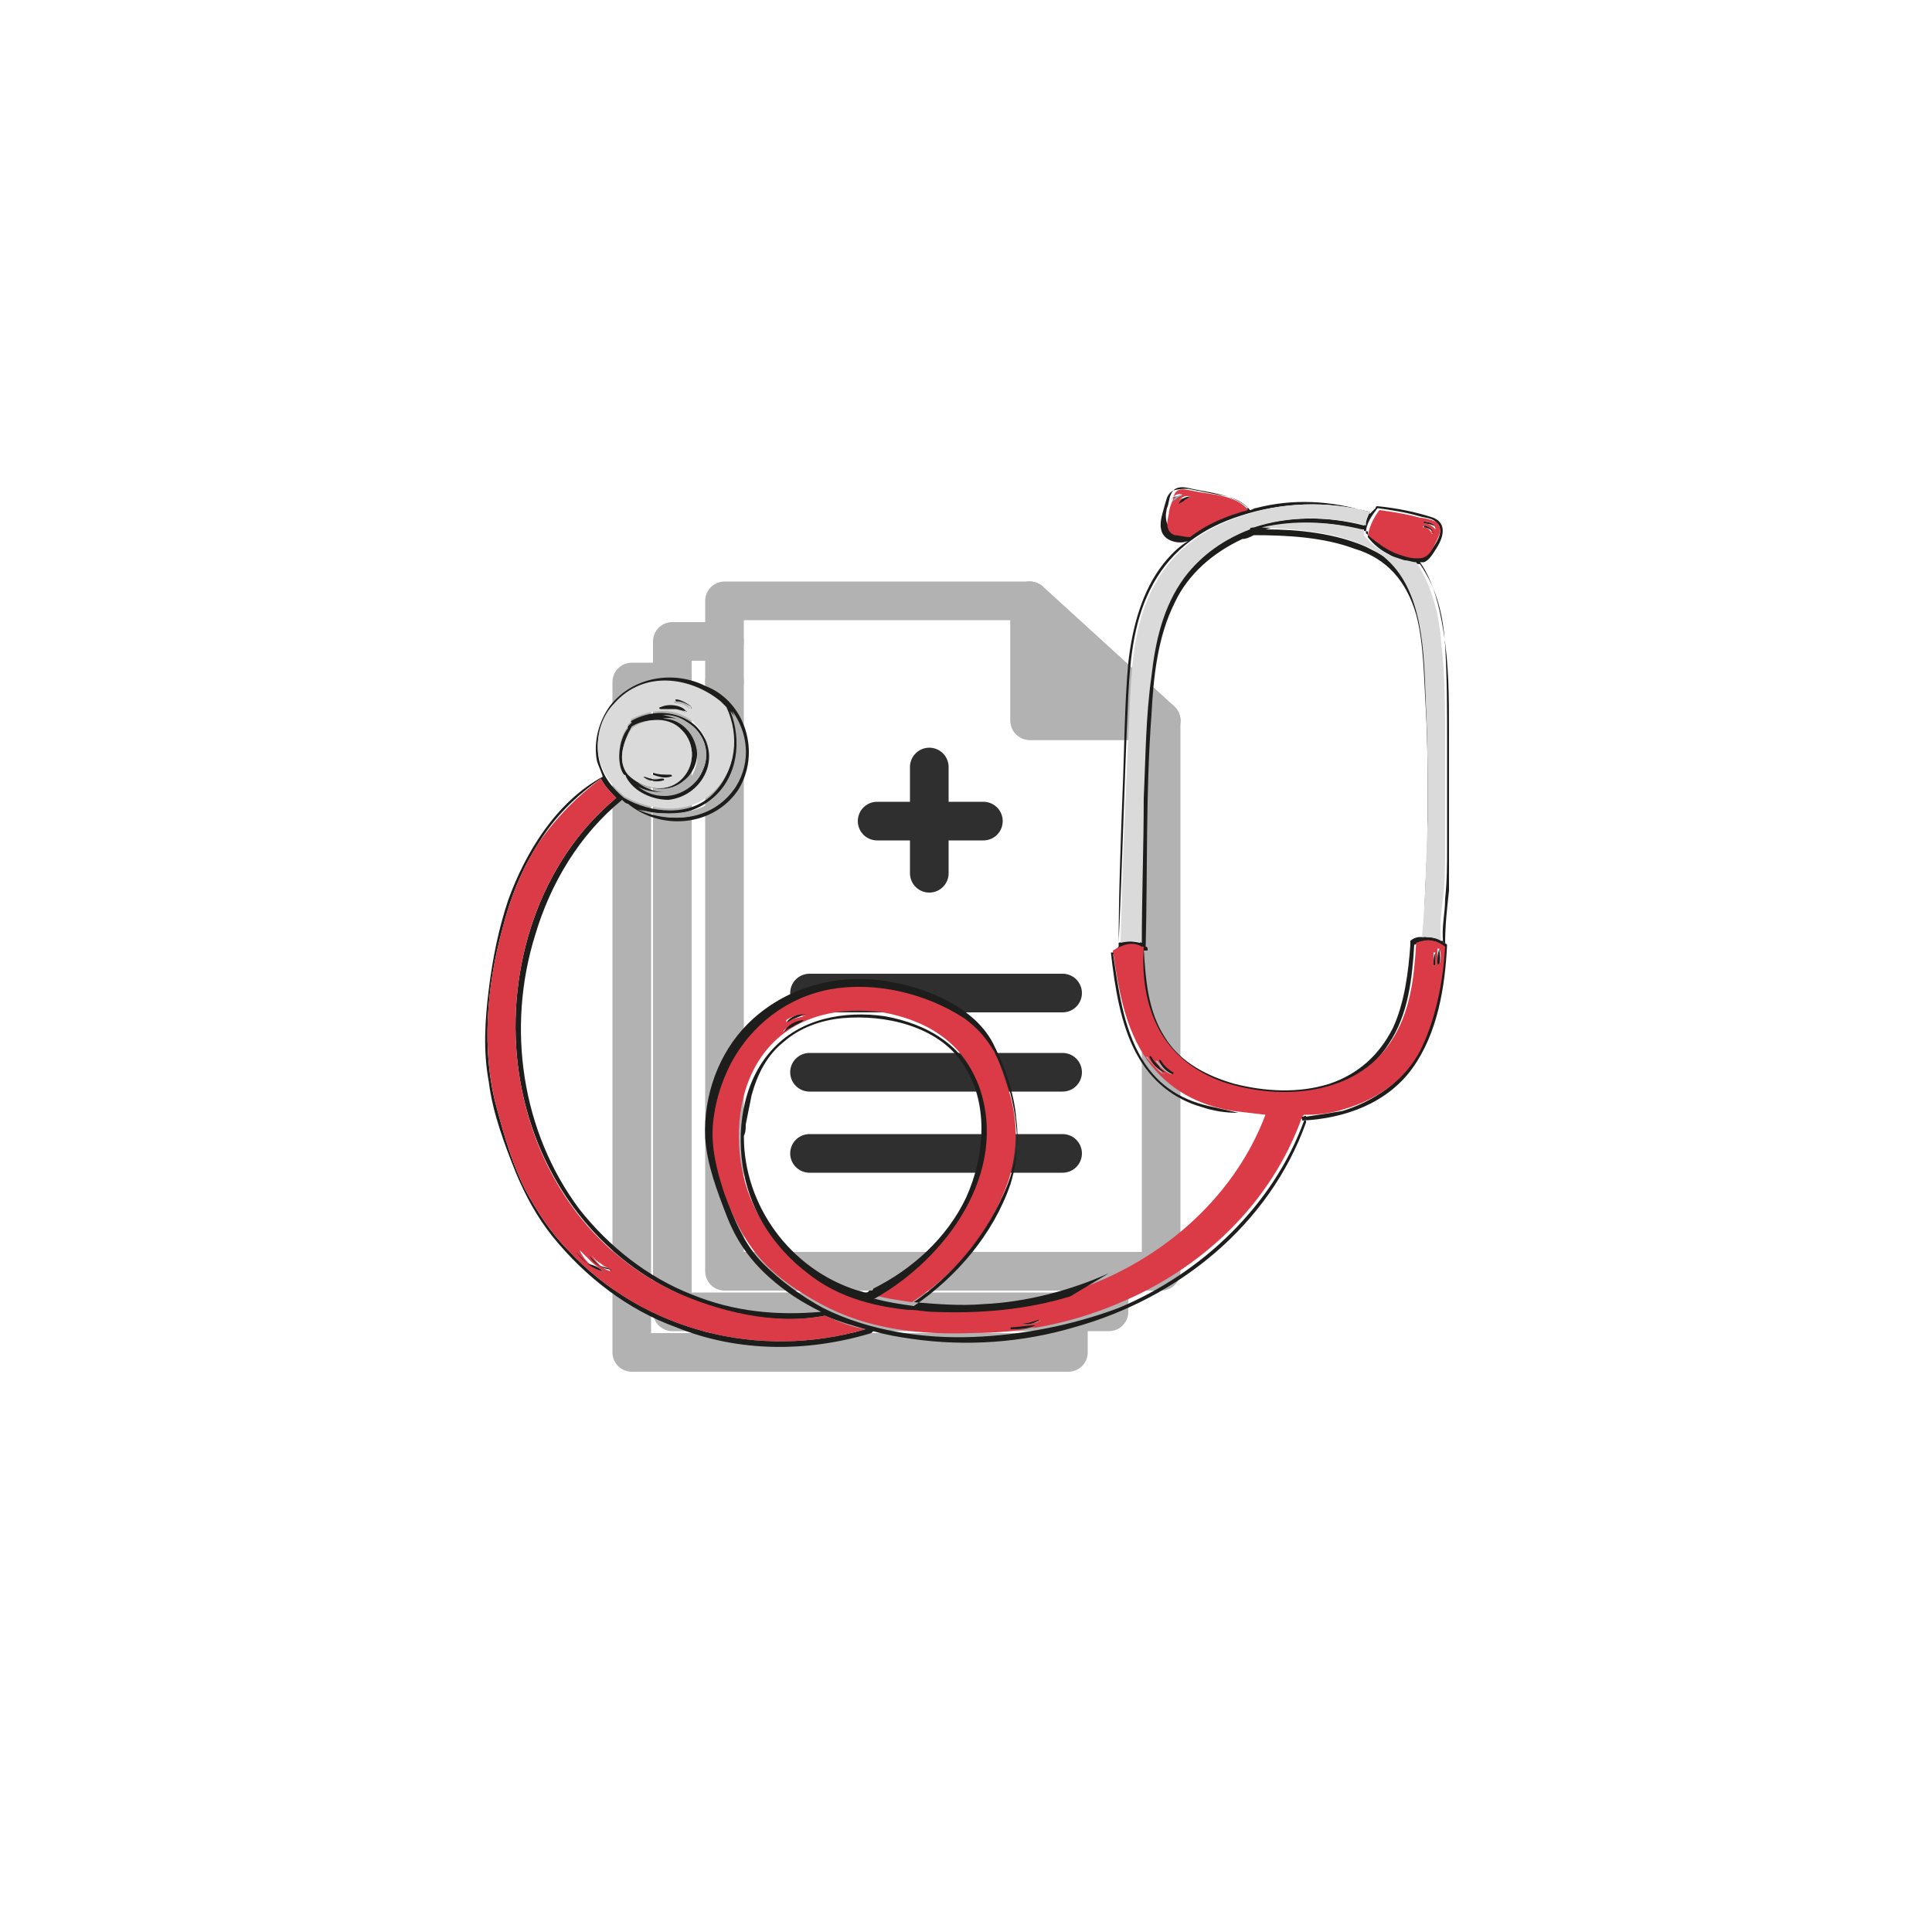 <svg id="Слой_1" xmlns="http://www.w3.org/2000/svg" viewBox="0 0 100 100"><style>.st0{fill:none;} .st1{fill:none;stroke:#B2B2B2;stroke-width:2;stroke-linecap:round;stroke-linejoin:round;stroke-miterlimit:10;} .st2{fill:#B2B2B2;stroke:#B2B2B2;stroke-width:2;stroke-linecap:round;stroke-linejoin:round;stroke-miterlimit:10;} .st3{fill:none;stroke:#2F2F2F;stroke-width:2;stroke-linecap:round;stroke-miterlimit:10;} .st4{fill:#1D1D1B;} .st5{fill:#DADADA;} .st6{fill:#DB3B47;} .st7{fill:#66C2C2;} .st8{fill:#B2B2B2;}</style><path class="st0" d="M0 0h100v100H0z"/><path class="st1" d="M60.1 37.3l-6.8-6.2M60.1 37.3h-6.8v-6.2zM57.4 65.8v2.1H34.8V33.2h2.7"/><path class="st1" d="M55.3 67.9V70H32.7V35.3h2.1"/><path class="st1" d="M37.5 35.3v30.5h17.8"/><path class="st2" d="M60.1 37.3h-6.8v-6.2z"/><path class="st1" d="M37.5 35.3v-4.2h15.8M60.1 37.3v28.5H55.3"/><path class="st3" d="M45.4 42.5h5.5M48.1 39.7v5.5M41.9 55.5H55M41.9 51.4H55M41.9 59.7H55"/><g><path class="st4" d="M75 37.8v8.3c-.1.9-.2 1.8-.2 2.7h-.1c-.1-.8.1-1.5.1-2.3.1-.9.1-1.8.1-2.6v-5.4c0-1.7 0-3.4-.1-5.1-.1-1.5-.4-2.9-1.3-4.2-.2 0-.4-.1-.6-.1-.4-.1-.7-.2-1-.4-.4-.2-.8-.5-1.1-.9v-.1-.2h-.1c-1.7-.5-3.5-.6-5.2-.1 1.7 0 3.6.2 5.2.9.4.2.8.4 1.1.6 2.2 1.7 2.1 5 2.2 7.6.1 2 .1 4 .1 6s0 4.1-.3 6.1h-.1c0-2.1.2-4.2.2-6.3 0-1.9 0-3.8-.1-5.6-.1-1.6-.1-3.4-.5-4.9-.5-1.7-1.5-2.9-3.2-3.4-1.6-.6-3.5-.7-5.2-.7-.2.1-.4.2-.6.2-1.5.7-2.8 1.8-3.5 3.3-.9 1.8-1.1 3.9-1.2 5.8-.3 4-.2 8-.3 12 0 0 .1 0 .1.1v.1h-.1-.1c-.5-.3-1.1-.1-1.5.2h-.1v-.1l.3-.3c0-2.6.1-5.3.2-7.9.1-2.3.1-4.6.3-6.8.2-1.8.7-3.7 1.8-5.1.4-.5.8-.9 1.3-1.2-.5.2-1.3 0-1.4-.6-.1-.4.1-.9.2-1.3.1-.3.1-.5.4-.7.3-.1.6-.1.8-.1l1.5.3c.7.1 1.3.3 1.7.8.1 0 .2-.1.3-.1 1.9-.5 3.9-.4 5.8.2 0 0 .1 0 .1.1l.3-.3s0-.1.1-.1c1 .1 2 .3 2.9.6.7.3.5 1 .2 1.5-.2.3-.4.7-.7.8h-.2c.7 1 1 2.3 1.2 3.5.3 1.8.3 3.5.3 5.2zm-.8-9.5c.2-.3.6-.9.1-1.3-.2-.2-.6-.2-.9-.3-.7-.2-1.4-.3-2.1-.4-.3.4-.6.8-.6 1.3.5.4 1 .8 1.6 1 .3.1.6.2.9.2 0 0 .1-.1.1 0 .5 0 .7-.2.9-.5zm-3.3-1.8c-2.2-.6-4.6-.5-6.7.2-1.9.6-3.5 1.7-4.5 3.5S58.5 34 58.4 36c-.2 4.3-.3 8.6-.5 12.8.3-.1.7-.1 1.1 0-.1-2.5 0-5 .1-7.5 0-2.1.1-4.2.4-6.3.2-1.8.6-3.7 1.7-5.1.9-1.2 2.1-2 3.4-2.5 0 0 0-.1.1-.1h.1c1.8-.6 3.9-.6 5.8-.1.1-.2.2-.5.3-.7zm-6.3-.2c-.7-.7-2-.8-2.9-1-.4-.1-.9-.2-1.1.3-.1.2-.1.5-.2.7-.1.4-.1.9.3 1.1.3.1.6.1.8.1 1-.4 2-.9 3.1-1.2z"/><path class="st4" d="M74.9 48.9c-.1 2.2-.5 4.6-1.8 6.4-1.3 1.8-3.5 2.6-5.7 2.7v-.1h-.1s0-.1.1-.1.2-.1.2 0c.7-.1 1.3-.2 1.9-.3 1.6-.5 3.1-1.5 3.9-3 .9-1.6 1.2-3.6 1.3-5.4-.4-.4-.9-.4-1.5-.2-.1 1.7-.3 3.6-1.3 5.1-1.8 2.9-5.8 3.2-8.7 2.1-1.4-.5-2.6-1.4-3.3-2.7-.7-1.3-.9-2.9-.8-4.3h.1c.1 1.6.2 3.2 1.1 4.6.8 1.3 2.2 2 3.6 2.4 1.6.4 3.3.5 4.9 0 1.5-.5 2.6-1.5 3.3-2.9.6-1.3.8-2.9.9-4.3v-.1-.1c.1-.1.3-.2.5-.2h.1c.3 0 .7 0 1 .2h.1v.1c.1 0 .1 0 .2.1z"/><path class="st5" d="M74.8 38.4v5.4c0 .9 0 1.8-.1 2.6s-.2 1.5-.1 2.3c-.3-.2-.6-.2-1-.2.2-2 .2-4 .3-6.1 0-2 0-4-.1-6-.1-2.6-.1-5.9-2.2-7.6l.1-.2c.3.2.7.3 1 .4.2 0 .4.1.6.1.8 1.2 1.2 2.7 1.3 4.2.2 1.7.2 3.4.2 5.1z"/><path class="st6" d="M63.8 57.5c-1.8-.3-3.3-1.1-4.4-2.6-1.2-1.7-1.5-3.7-1.8-5.7.5-.3 1-.5 1.5-.2h.1c-.1 1.5.1 3 .8 4.3.7 1.3 1.9 2.2 3.3 2.7 3 1 6.9.7 8.7-2.1 1-1.5 1.2-3.3 1.3-5.1.5-.2 1-.2 1.5.2-.1 1.8-.5 3.8-1.3 5.4-.8 1.5-2.2 2.5-3.9 3-.6.2-1.3.3-1.9.3h-.2l-.1.1c-1.6 4.5-5.2 7.9-9.6 9.7-2.4 1-4.9 1.5-7.5 1.5-2.7.1-5.4-.2-7.8-1.5-1.1-.6-2.2-1.3-3.1-2.3-.9-1-1.5-2.3-2-3.6-.4-1.2-.7-2.3-.6-3.6.1-1.1.4-2.2.9-3.1 1.1-2 3-3.4 5.2-3.9 2.4-.5 4.9.1 6.9 1.5 1.4.9 1.9 2.3 2.4 3.9s.5 3.1 0 4.7c-.9 2.6-2.7 4.8-5 6.3-.7-.1-1.4-.2-2.1-.4h.1c3.8-2 7-6.4 5.4-10.9-.8-2.2-2.7-3.3-4.9-3.7-2.1-.3-4.4.1-5.9 1.8s-1.8 4.2-1.4 6.3c.4 2.1 1.6 3.9 3.3 5.2 1.5 1.1 3.4 1.6 5.2 1.9h.1c.4 0 .8.1 1.2.1 2.4.2 4.8-.1 7.1-.8 4.5-1.4 8.5-4.7 10.2-9.2m9-7.8c.1-.2.1-.5 0-.8h-.1c0 .3 0 .5.1.8-.1 0 0 0 0 0zm-.2 0v-.6h-.1v.6c0 .1.1.1.1 0zm-13.7 5.7c.1 0 .1-.1 0-.1-.3-.1-.5-.4-.7-.6h-.1c.2.3.5.6.8.7zm-.4 0c.1 0 .1-.1 0 0-.1-.2-.2-.3-.4-.4-.1-.1-.3-.3-.4-.5h-.1c.3.3.6.7.9.9zm-6.4 12.8c.1 0 0-.1 0 0-.3 0-.6.1-.9.1.3.1.6 0 .9-.1zm-.2.3c0-.1 0-.1 0 0-.4 0-.8.1-1.3 0v.1c.4 0 .9 0 1.3-.1zm-12-16.1c.1 0 .1-.1 0 0-.3-.1-.6 0-.9.2v.1c.3-.2.6-.2.9-.3zm0 .3s0-.1 0 0c-.4 0-.8.2-1.1.5 0 0 0 .1 0 0 .2-.1.3-.2.5-.3.2-.1.4-.2.6-.2z"/><path class="st4" d="M74.5 49.1c0 .2.1.5 0 .8h-.1c0-.3 0-.5.1-.8-.1 0 0 0 0 0zM74.4 27.3c0 .1-.1.1 0 0-.2-.1-.4-.2-.7-.2 0 0-.1-.1 0-.1.2 0 .6.1.7.3z"/><path class="st6" d="M74.3 27c.5.3.1.9-.1 1.3s-.4.6-.8.6h-.1c-.3 0-.6-.1-.9-.2-.6-.2-1.1-.6-1.6-1 .1-.5.3-.9.6-1.3.7.1 1.4.2 2.1.4.2 0 .6.1.8.2zm0 .4s.1 0 0 0c0-.3-.4-.4-.6-.4v.1c.3 0 .4.1.6.3zm-.2.2c0 .1.1 0 0 0 0-.2-.2-.4-.4-.4 0 0-.1.1 0 .1.2 0 .3.1.4.3z"/><path class="st4" d="M74.3 49.3v.6c0 .1-.1.1-.1 0 0-.2 0-.4.1-.6zM74.2 27.5c0 .1-.1.2 0 0-.2-.1-.3-.2-.5-.2v-.1c.2 0 .4.2.5.3z"/><path class="st5" d="M71.7 28.6l-.1.2c-.3-.2-.7-.5-1.1-.6-1.6-.7-3.4-.8-5.2-.9 1.7-.4 3.5-.3 5.2.1h.1V27.7c.3.4.7.7 1.1.9z"/><path class="st5" d="M70.9 26.5c-.1.2-.2.4-.2.7-1.9-.5-4-.5-5.8.1h-.1s-.1 0-.1.1c-1.3.5-2.5 1.3-3.4 2.5-1.1 1.5-1.5 3.3-1.7 5.1-.3 2.1-.3 4.2-.4 6.3 0 2.5-.1 5-.1 7.5-.3-.1-.7-.1-1.1 0 .1-4.3.3-8.6.5-12.8.1-2 .3-4 1.3-5.8 1-1.8 2.6-2.9 4.5-3.5 2-.7 4.4-.8 6.6-.2z"/><path class="st4" d="M55.4 67.1c-2.3.7-4.7.9-7.1.8-.4 0-.8-.1-1.2-.1H47c-1.9-.2-3.7-.7-5.2-1.9-1.7-1.3-2.9-3.1-3.3-5.2-.4-2.1-.1-4.6 1.4-6.3 1.5-1.7 3.8-2.1 5.9-1.8 2.2.4 4.1 1.5 4.9 3.7 1.5 4.4-1.7 8.8-5.4 10.9h-.1c.7.2 1.4.3 2.1.4 2.2-1.5 4.1-3.7 5-6.3.5-1.6.4-3.1 0-4.7-.4-1.5-1-2.9-2.4-3.9-2-1.3-4.6-1.9-6.9-1.5-2.2.4-4.1 1.8-5.2 3.9-.5 1-.8 2-.9 3.1-.1 1.2.2 2.4.6 3.6.5 1.3 1 2.6 2 3.6.9.9 2 1.7 3.1 2.3 2.4 1.2 5.2 1.6 7.8 1.5 2.5-.1 5.1-.6 7.5-1.5 4.3-1.8 8-5.3 9.6-9.7h.1v.1c-1.9 5.3-6.6 9.1-12 10.6-2.7.8-5.6 1-8.4.6-.7-.1-1.3-.2-2-.4l-.1.1c-3.3 1-6.9 1-10.1-.3-2.5-.9-4.7-2.6-6.4-4.7-.8-1-1.4-2.1-1.9-3.3-.6-1.5-1.2-3.1-1.4-4.7-.3-1.6-.2-3.2 0-4.8.2-1.6.5-3.1 1-4.6.9-2.5 2.5-5.1 4.9-6.4-.1-.3-.2-.5-.3-.8-.2-1 .1-2.1.7-2.9 1.2-1.5 3.3-1.8 4.9-1 2.1.8 2.9 3.5 1.7 5.4-1.3 1.9-4 2.1-5.7.7-.1 0-.2-.1-.3-.2-2.2 1.8-3.7 4.3-4.5 7-1.5 4.8-.7 10.2 2.3 14.2 1.5 1.9 3.5 3.5 5.8 4.4 2.2.9 4.4 1.1 6.7.9-1-.5-1.8-1-2.7-1.8-1-.9-1.7-1.9-2.2-3.2-.5-1.3-1-2.6-1.1-4-.1-2.2.7-4.4 2.2-5.9 1.7-1.7 4.1-2.5 6.5-2.3 2.2.2 5.1 1.2 6.2 3.3.6 1.2 1.1 2.6 1.2 3.9.2 1.4-.1 2.7-.7 4-1 2.2-2.6 4.1-4.6 5.5 1.2.1 2.4.2 3.6.1 2.2-.1 4.5-.7 6.5-1.6M50 62c1-2.2 1.2-5-.2-7-1.3-1.9-4-2.5-6.2-2.3-1.1.1-2.2.5-3 1.2-.9.7-1.4 1.7-1.7 2.8l-.3 1.5c0 .2 0 .4-.1.6 0 3.6 2.4 6.9 5.9 8 .1 0 .3.1.4.1.1 0 .1 0 .2-.1h.1s.1 0 .1-.1c2-1 3.8-2.6 4.8-4.7zm-5.2 6.8c-.7-.2-1.4-.4-2.1-.7-2.6.5-5.5-.1-7.9-1.3-4.5-2.2-7.4-6.7-8-11.7-.6-5 1.1-10.5 5.1-13.8-.3-.3-.6-.6-.8-1-1.3.9-2.4 2-3.2 3.3-.9 1.4-1.5 2.9-1.9 4.5-.8 2.9-1.1 6.3-.3 9.2.4 1.5.8 2.9 1.5 4.3.6 1.1 1.3 2.2 2.2 3.1 3.9 4.2 9.9 5.7 15.4 4.1zM38 40.7c.8-1.3.7-2.8-.2-3.9.6 1.5.4 3.4-.9 4.5-.7.6-1.6.9-2.5.8-.4 0-1-.1-1.4-.2 1.8.8 3.9.5 5-1.2zm-1.1.4c1.2-1.2 1.3-3 .7-4.4l-.3-.3c-1.6-1.3-4-1.5-5.5.1-.7.8-1 1.8-.8 2.8.2.9.7 1.5 1.3 2 1.4.8 3.4 1 4.6-.2z"/><path class="st4" d="M64.1 57.6c-.7 0-1.3-.1-1.9-.3-1.4-.4-2.6-1.3-3.4-2.8-.8-1.5-1.1-3.4-1.3-5.2h.1c.3 1.9.5 3.8 1.5 5.5.9 1.5 2.2 2.2 3.7 2.5"/><path class="st6" d="M61.7 25.4c.9.2 2.3.2 2.9 1-1.1.3-2.1.7-3 1.4-.3 0-.6-.1-.8-.1-.5-.2-.4-.7-.3-1.1 0-.2.1-.5.2-.7.1-.7.5-.6 1-.5zm-.1.3c.1 0 .1 0 0 0-.3-.1-.5.1-.7.3 0 0 0 .1 0 0 .1-.1.2-.2.3-.2.2 0 .3 0 .4-.1zm-.4-.1c.1 0 0 0 0 0-.3-.1-.5.1-.6.3.1-.1.1-.2.2-.2.2 0 .3 0 .4-.1z"/><path class="st4" d="M61.6 25.7c.1 0 .1 0 0 0-.1.1-.2.1-.3.2-.1.1-.2.1-.3.2 0 0-.1 0 0 0 .1-.3.4-.4.6-.4z"/><path class="st7" d="M61.2 25.6s.1 0 0 0c-.1.1-.2.1-.3.2-.1.1-.2.1-.2.2 0-.2.3-.4.5-.4z"/><path class="st4" d="M60.7 55.5c.1 0 0 .1 0 .1-.3-.1-.6-.4-.7-.7 0 0 0-.1.1 0 .1.2.3.4.6.6zM60.3 55.5s0 .1 0 0c-.4-.1-.7-.5-.8-.8 0 0 0-.1.1 0 .1.2.2.3.4.5 0 .1.2.2.3.3zM53.8 68.3s.1.1 0 0c-.2.2-.6.3-.9.2.3 0 .6-.1.9-.2zM53.6 68.6c-.4.2-.8.2-1.3.2v-.1c.4 0 .8-.1 1.3-.1z"/><path class="st6" d="M42.7 68.1c.7.3 1.4.6 2.1.7-5.5 1.6-11.5.1-15.4-4.1-.9-.9-1.6-2-2.2-3.1-.7-1.4-1.1-2.8-1.5-4.3-.8-3-.5-6.3.3-9.2.4-1.6 1-3.1 1.9-4.5.9-1.3 2-2.4 3.2-3.3.2.4.5.7.8 1-4 3.3-5.7 8.8-5.1 13.8.6 5 3.4 9.5 8 11.7 2.4 1.1 5.3 1.8 7.9 1.3zm-11.1-2.3s.1 0 0 0c-.1-.2-.3-.2-.5-.4-.2-.1-.4-.3-.5-.5 0 0-.1 0 0 0 .2.4.6.8 1 .9zm-.4 0c.1.1.1 0 0 0-.2-.2-.4-.3-.6-.5l-.6-.6s-.1 0 0 0c.2.5.7 1 1.2 1.1z"/><path class="st4" d="M41.6 52.5c.1 0 .1.1 0 0-.3.2-.6.2-.8.4 0 0-.1 0 0-.1.2-.2.5-.3.8-.3zM41.6 52.8s0 .1 0 0c-.2.2-.4.2-.5.3-.2.1-.4.2-.5.3 0 0-.1 0 0 0 .1-.3.6-.6 1-.6z"/><path class="st8" d="M37.9 36.8c.8 1.1 1 2.6.2 3.9-1.1 1.7-3.2 2-4.9 1.2.5.2 1 .2 1.4.2.9 0 1.8-.2 2.5-.8 1.2-1.2 1.4-3 .8-4.5z"/><path class="st5" d="M37.6 36.6c.7 1.5.5 3.3-.7 4.4-1.2 1.2-3.2 1-4.6.2-.6-.5-1.1-1.1-1.3-2-.2-1 .1-2.1.8-2.8 1.5-1.7 3.9-1.4 5.5-.1l.3.3zm-1 3.1c.3-.9-.1-1.8-.8-2.4-.9-.7-2.1-.6-3.1-.1-.1 0 0 .1 0 .1l-.2.2v.1c-.5.6-.6 1.8-.2 2.4 0 0 0 .1.1.1.4.8 1.4 1.2 2.2 1.2.9 0 1.7-.7 2-1.6zm-.9-3s.1 0 0 0c-.1-.3-.5-.5-.8-.4v.1c.4 0 .6.1.8.3zm-.2.2s.1-.1 0 0c-.3-.4-.9-.4-1.3-.3-.1 0-.1.1 0 .1h.7c.2 0 .4.1.6.2z"/><path class="st4" d="M35.8 37.4c.7.5 1.1 1.5.8 2.4-.3.9-1.1 1.5-2 1.6-.8 0-1.8-.4-2.2-1.2 0 0 0-.1-.1-.1-.4-.5-.3-1.8.2-2.4v-.1l.2-.2s-.1-.1 0-.1c.9-.5 2.1-.6 3.1.1zm.6 2.4c.4-.9 0-1.9-.8-2.4-.4-.3-.8-.4-1.3-.4.4.1.9.2 1.2.5.8.8.8 2.2-.1 2.9-.7.6-1.6.5-2.4.1.4.3.9.5 1.4.5.9.2 1.7-.4 2-1.2zm-1.2.6c.8-.7.8-1.9.1-2.6-.6-.6-1.8-.7-2.6-.2-.4.7-.8 1.8-.2 2.4.7.8 1.9 1.1 2.7.4z"/><path class="st8" d="M35.6 37.4c.8.5 1.2 1.5.8 2.4-.3.8-1.1 1.4-2 1.4-.6 0-1-.2-1.4-.5.7.4 1.7.4 2.4-.1.9-.7.9-2.1.1-2.9-.3-.3-.7-.5-1.2-.5.4-.1.9 0 1.3.2z"/><path class="st4" d="M35.8 36.6c0 .1-.1.1 0 0-.3-.2-.5-.3-.8-.3 0 0-.1-.1 0-.1.2 0 .6.2.8.4zM35.5 36.8c.1 0 0 .1 0 0-.2 0-.4-.1-.6-.1h-.7c-.1 0-.1-.1 0-.1.4-.2 1.1-.1 1.3.2z"/><path class="st5" d="M35.3 37.8c.7.7.7 1.9-.1 2.6-.8.7-2 .4-2.7-.3-.6-.7-.2-1.8.2-2.4.8-.6 2-.6 2.6.1zm-.6 2.4c.1 0 .1-.1 0-.1-.3 0-.6 0-.9-.1-.1 0-.1.1 0 .1.2.1.6.2.9.1zm-.4.2c.1 0 .1-.1 0-.1h-.6c-.1 0-.3-.1-.4-.1.2.3.7.3 1 .2z"/><path class="st4" d="M34.7 40.1c.1 0 .1.1 0 .1-.3.1-.6 0-.9-.1V40c.3.1.6.1.9.1zM34.3 40.3c.1 0 .1.1 0 .1-.3.1-.8 0-1-.2.1 0 .3.1.4.1.2.1.4 0 .6 0zM31.6 65.7c.1.1 0 .1 0 0-.5 0-.8-.4-1.1-.7 0 0 0-.1 0 0 .1.2.3.4.5.5.3.1.4.1.6.2zM31.2 65.8c.1 0 .1.1 0 0-.5-.1-1-.5-1.4-1 0 0 0-.1 0 0l.6.6c.4.1.6.2.8.4z"/></g></svg>